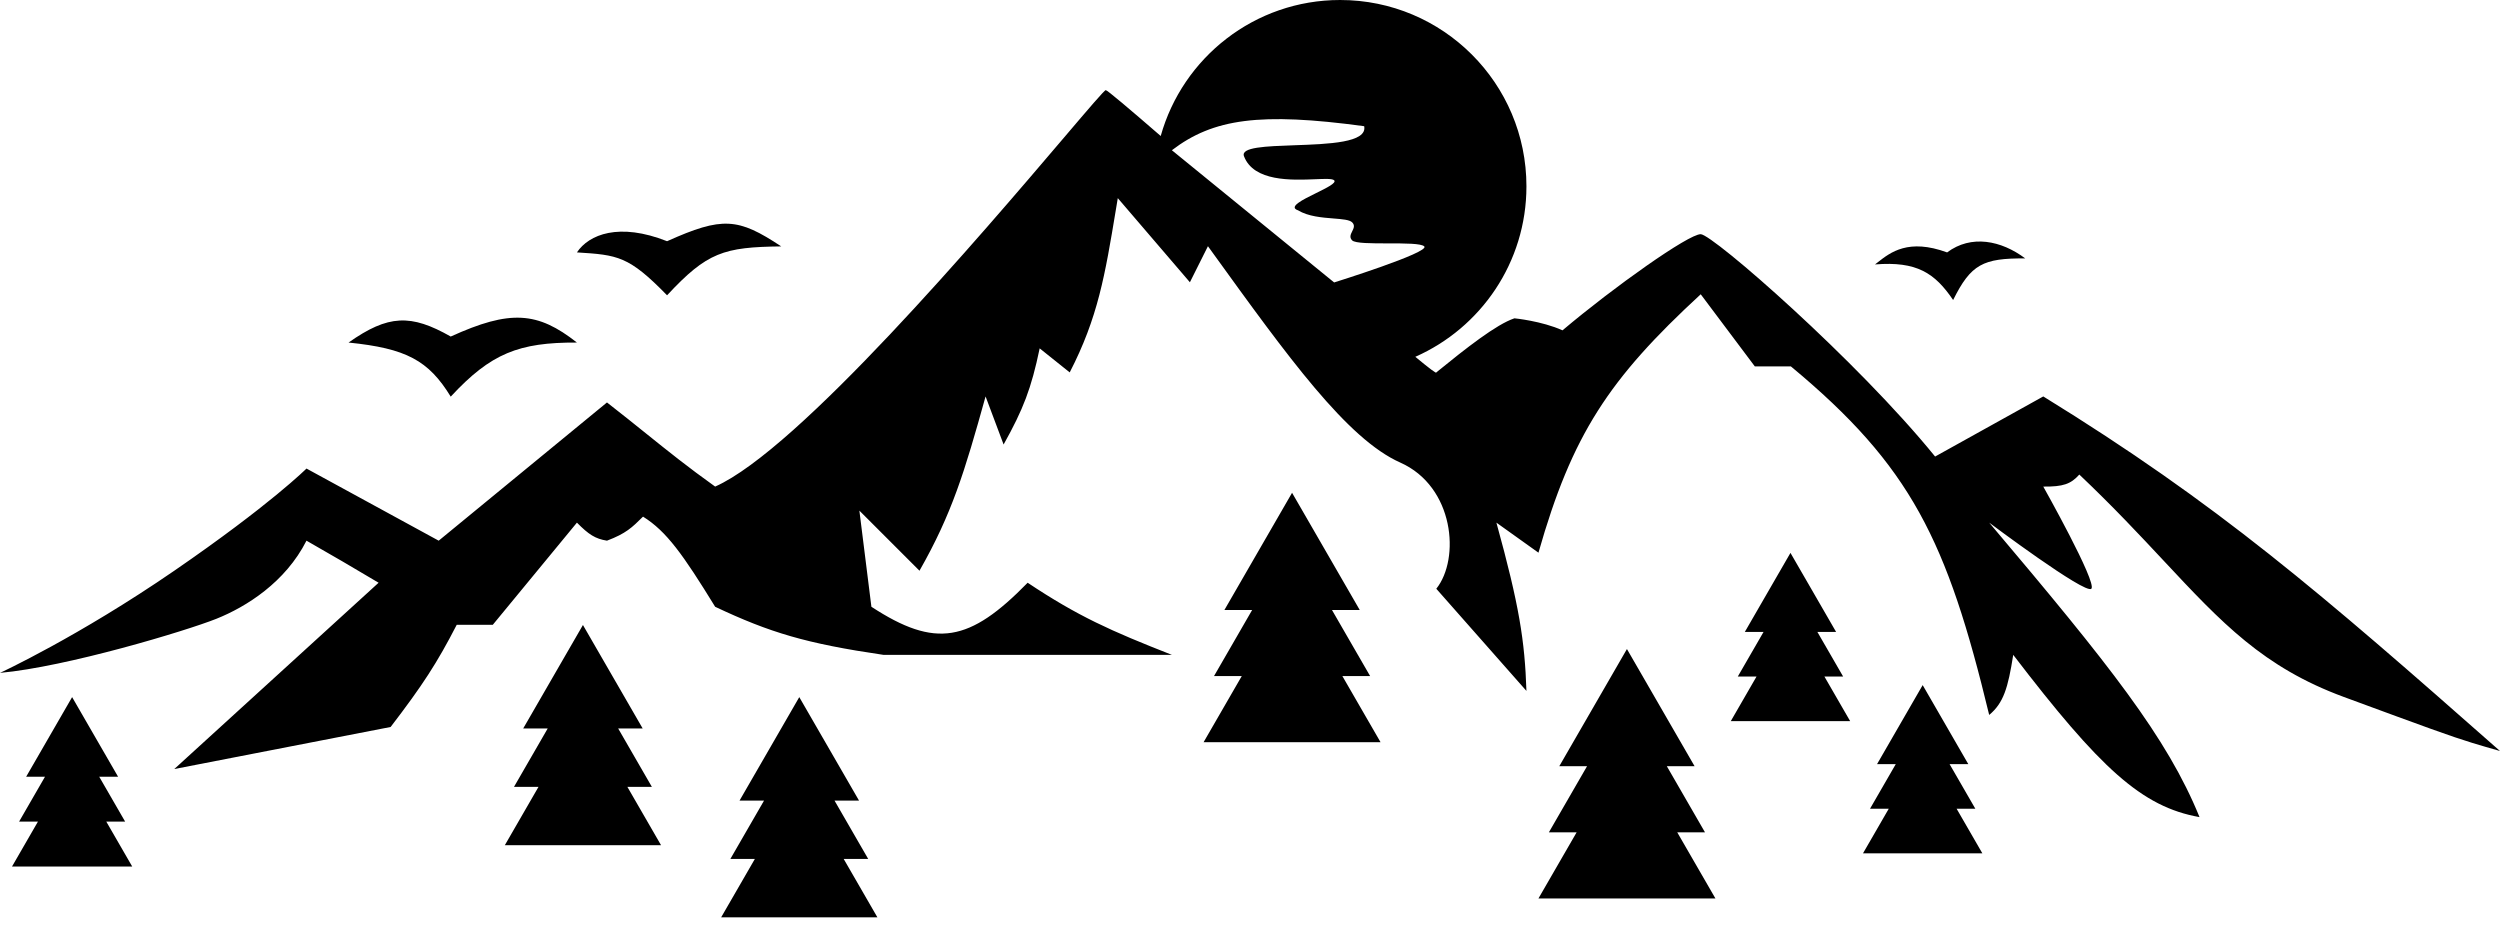 <svg width="200" height="74" viewBox="0 0 200 74" xmlns="http://www.w3.org/2000/svg">
<path fill-rule="evenodd" d="M122.115 14.904C122.115 20.995 118.461 26.233 113.225 28.545C114.321 29.453 114.952 29.934 114.904 29.792C117.304 27.839 119.712 25.946 121.154 25.465C121.154 25.465 123.341 25.677 125 26.427C129.131 22.939 135.096 18.719 136.058 18.735C137.019 18.75 148.563 28.83 154.808 36.523L163.462 31.715C177.424 40.317 185.522 47.316 200 60.081C199.109 59.826 198.454 59.639 197.803 59.439C195.995 58.883 194.217 58.228 187.5 55.754C181.06 53.381 177.726 49.813 173.119 44.883C171.191 42.82 169.041 40.518 166.346 37.965C165.665 38.726 165.049 38.944 163.462 38.927C163.462 38.927 167.788 46.619 167.308 47.1C166.827 47.581 159.135 41.811 159.135 41.811C168.754 53.185 173.38 59.013 175.962 65.369C171.333 64.548 168.002 61.458 161.058 52.388C160.641 55.046 160.281 56.241 159.135 57.196C155.769 43.254 152.898 37.3 143.269 29.311H140.385L136.058 23.542C128.71 30.313 125.761 34.774 123.077 44.215L119.712 41.811C121.543 48.444 121.981 51.257 122.115 55.273L114.904 47.1C116.827 44.696 116.346 38.927 112.019 37.004C107.769 35.114 103.054 28.586 96.964 20.152L96.635 19.696L95.192 22.581L89.423 15.85C89.374 16.145 89.326 16.435 89.279 16.719L89.268 16.785C88.402 22.012 87.839 25.406 85.577 29.792L83.173 27.869C82.505 31.081 81.858 32.747 80.288 35.561L78.846 31.715C77.159 37.781 76.158 41.089 73.558 45.658L68.75 40.85L69.712 48.542C74.844 51.893 77.567 51.373 82.212 46.619C86.229 49.295 88.857 50.469 93.75 52.388H70.673C64.484 51.481 61.589 50.608 57.212 48.542C54.655 44.383 53.323 42.5 51.442 41.331L51.423 41.349C50.566 42.198 50.079 42.68 48.558 43.254C47.621 43.104 47.095 42.763 46.154 41.811L39.423 49.984H36.538C34.967 53.038 33.795 54.837 31.25 58.158L13.942 61.523L30.288 46.619C28.07 45.301 26.811 44.563 24.519 43.254C22.832 46.581 19.712 48.542 17.308 49.504C14.904 50.465 5.334 53.349 0 53.831C0 53.831 6.25 50.946 13.942 45.658C21.635 40.369 24.519 37.484 24.519 37.484L35.096 43.254L48.558 32.196C49.745 33.12 50.751 33.929 51.703 34.694C53.459 36.105 55.029 37.368 57.212 38.927C63.874 35.965 78.517 18.764 85.122 11.005C87.095 8.686 88.351 7.211 88.462 7.211C88.582 7.211 90.322 8.685 92.857 10.88C94.613 4.604 100.375 0 107.212 0C115.443 0 122.115 6.673 122.115 14.904ZM93.75 12.019C97.058 9.49 100.804 8.967 109.135 10.096C109.399 11.416 106.29 11.525 103.534 11.621C101.268 11.701 99.241 11.772 99.519 12.5C100.3 14.541 103.346 14.416 105.23 14.338C106.009 14.306 106.59 14.283 106.731 14.423C106.941 14.633 106.141 15.027 105.294 15.444C104.203 15.981 103.034 16.556 103.846 16.827C104.652 17.318 105.779 17.407 106.691 17.479C107.391 17.535 107.965 17.58 108.173 17.788C108.413 18.029 108.293 18.269 108.173 18.51C108.053 18.75 107.933 18.991 108.173 19.231C108.413 19.471 109.736 19.471 111.058 19.471C112.38 19.471 113.702 19.471 113.942 19.712C114.423 20.192 106.731 22.596 106.731 22.596L93.75 12.019Z"/>
<path d="M36.058 26.923C32.873 25.113 31.066 25.16 27.885 27.404C32.49 27.872 34.279 28.825 36.058 31.731C39.273 28.26 41.514 27.386 46.154 27.404C43.008 24.927 40.816 24.758 36.058 26.923Z" />
<path d="M46.154 20.192C47.115 18.75 49.533 17.78 53.365 19.297C57.805 17.306 59.046 17.424 62.5 19.712C57.891 19.767 56.574 20.175 53.365 23.624C50.29 20.464 49.414 20.399 46.154 20.192Z" />
<path d="M155.769 20.193C152.674 19.058 151.24 20.183 150.216 20.986C150.142 21.045 150.07 21.101 150 21.155C153.337 20.888 154.782 21.835 156.25 24.001C157.673 21.136 158.641 20.65 162.019 20.673C160.096 19.231 157.692 18.75 155.769 20.193Z"/>
<path d="M157.466 61.133L153.814 54.808L150.162 61.133H151.66L149.6 64.701H151.099L149.038 68.269H158.59L156.53 64.701H158.028L155.968 61.133H157.466Z"/>
<path d="M143.237 44.231L146.889 50.556H145.391L147.451 54.124H145.953L148.013 57.692H138.462L140.522 54.124H139.023L141.083 50.556H139.585L143.237 44.231Z"/>
<path d="M135.568 61.298L130.155 51.923L124.742 61.298H126.963L123.91 66.587H126.13L123.077 71.875H137.233L134.18 66.587H136.4L133.347 61.298H135.568Z"/>
<path d="M103.365 39.423L108.778 48.798H106.557L109.611 54.087H107.39L110.443 59.375H96.287L99.341 54.087H97.12L100.173 48.798H97.953L103.365 39.423Z"/>
<path d="M68.722 64.047L63.942 55.769L59.163 64.047H61.124L58.428 68.717H60.388L57.692 73.387H70.192L67.496 68.717H69.457L66.761 64.047H68.722Z"/>
<path d="M46.635 50L51.414 58.278H49.453L52.149 62.948H50.189L52.885 67.618H40.385L43.081 62.948H41.12L43.816 58.278H41.855L46.635 50Z"/>
<path d="M9.446 62.137L5.769 55.769L2.093 62.137H3.601L1.527 65.729H3.035L0.962 69.321H10.577L8.503 65.729H10.011L7.937 62.137H9.446Z"/>
</svg>
